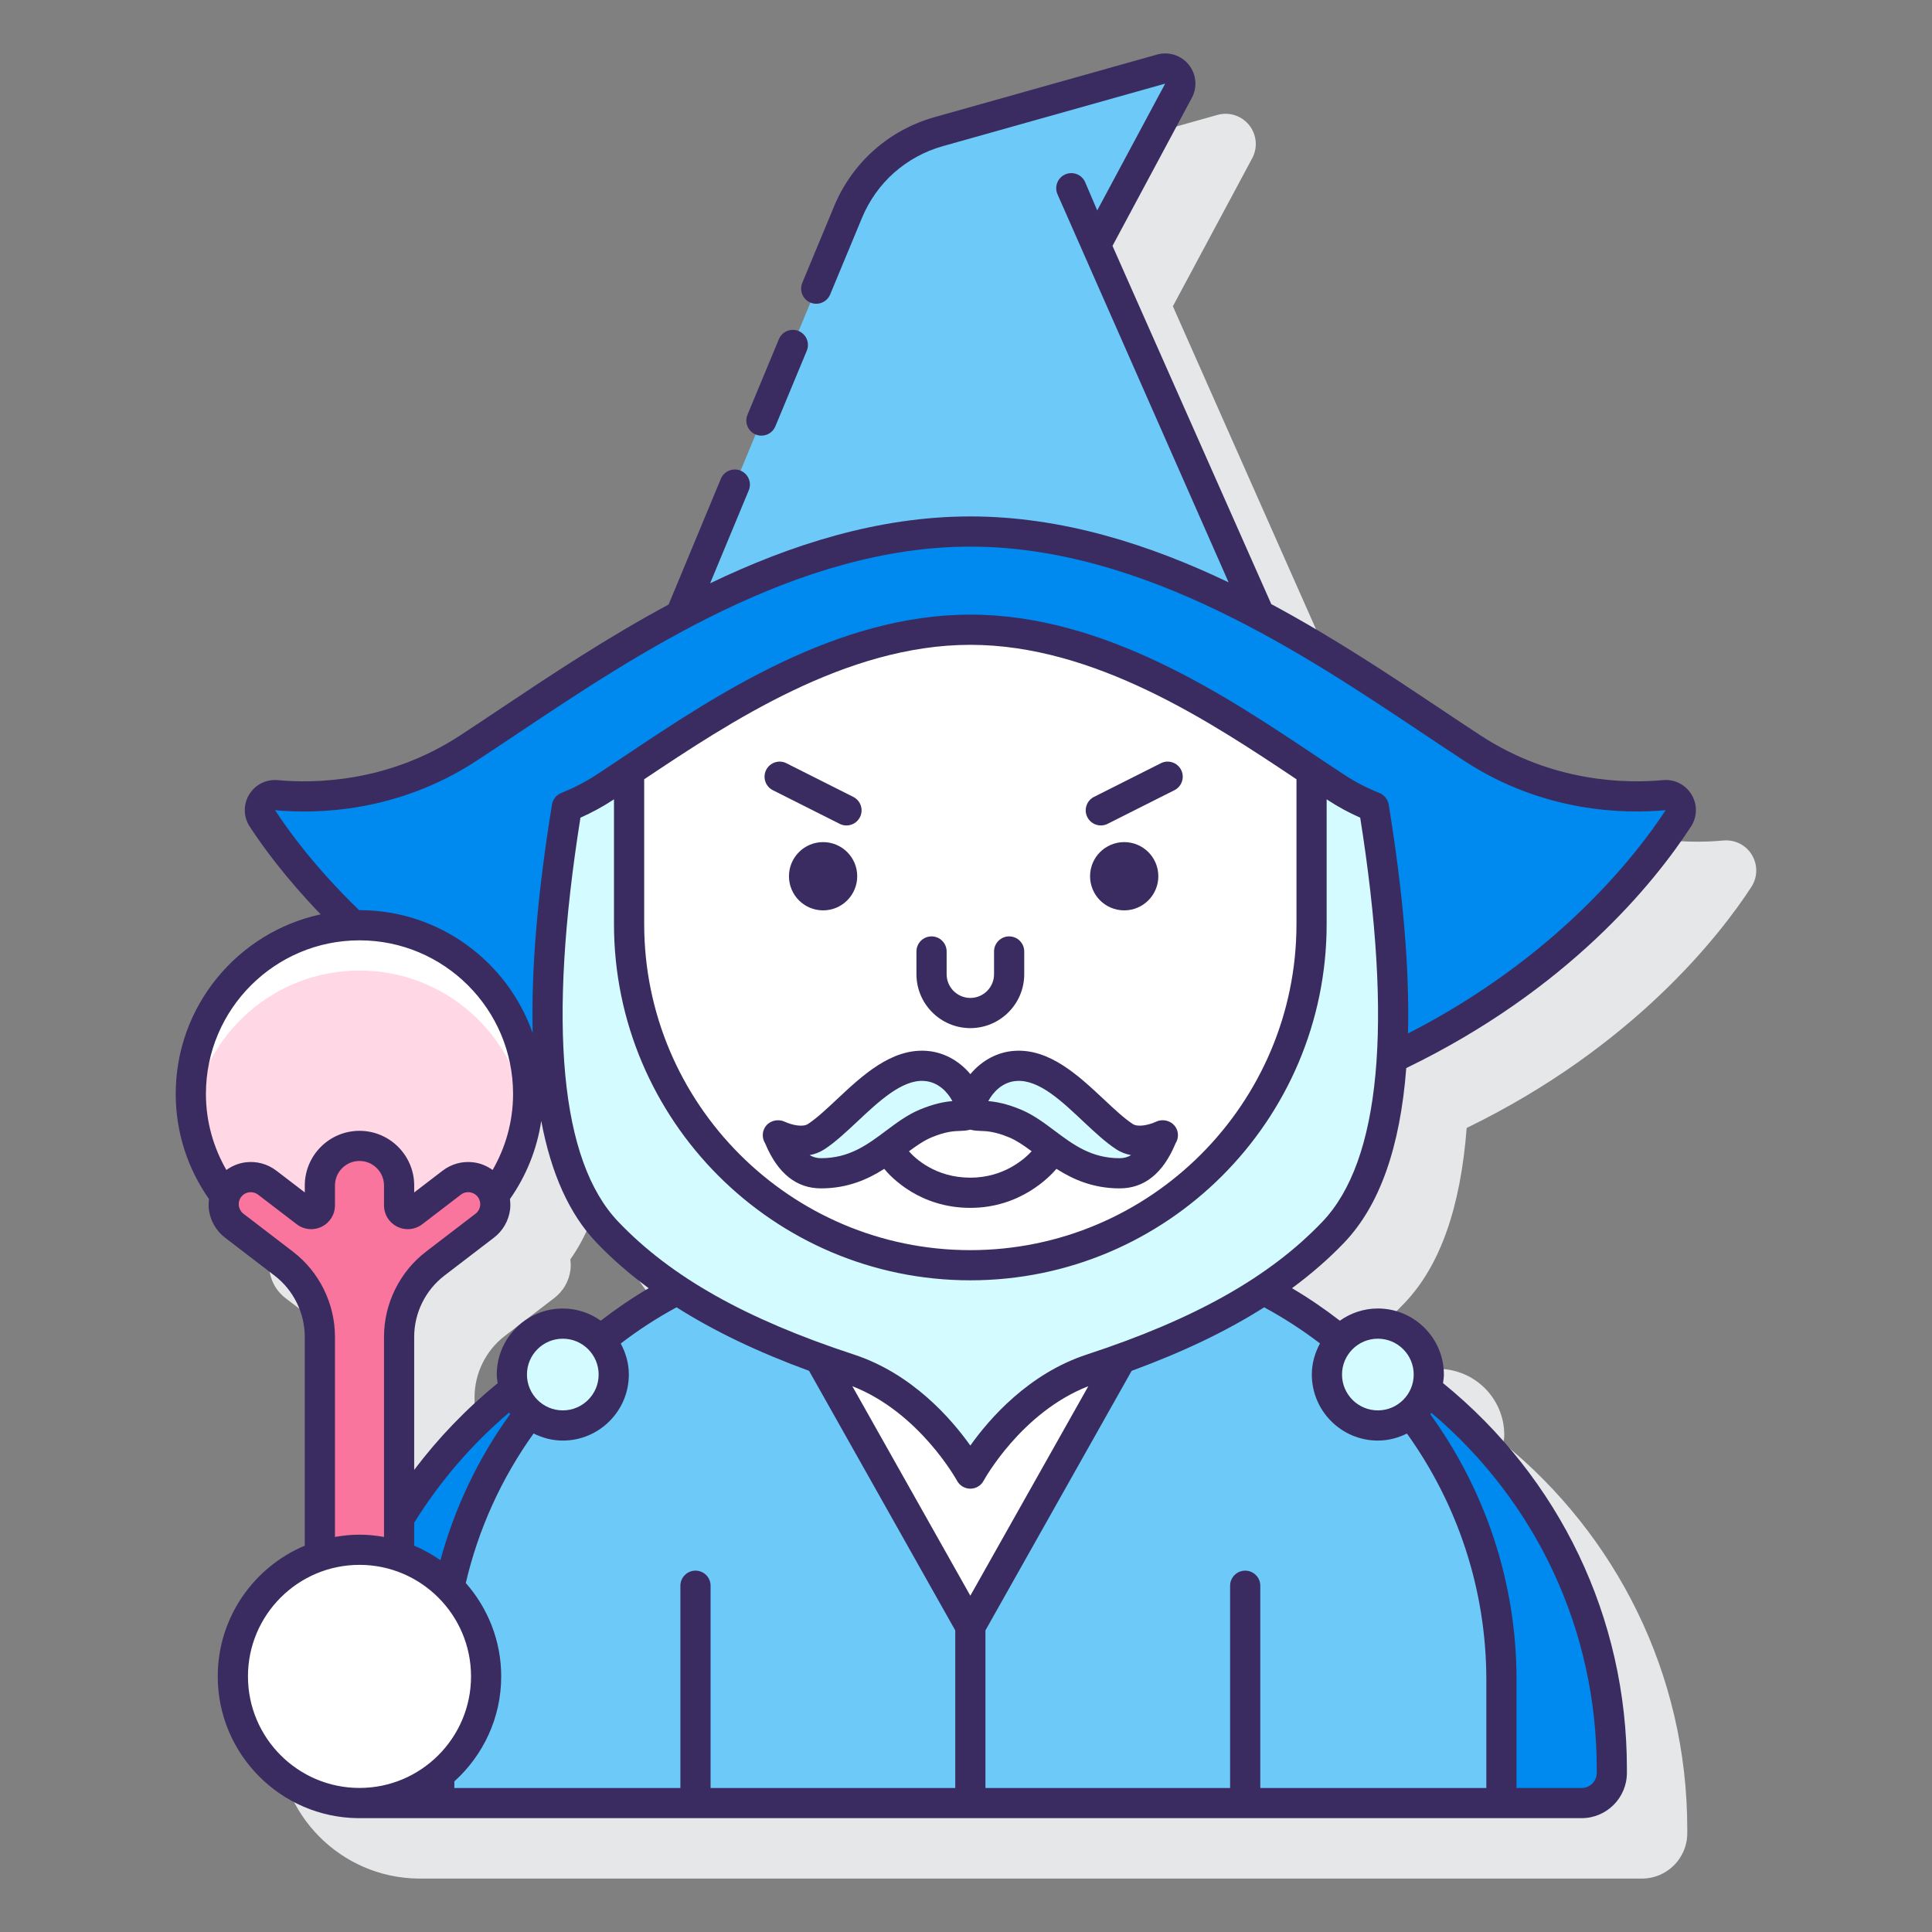 <svg id="Layer_1" enable-background="new 0 0 128 128" height="512" viewBox="0 0 128 128" width="512" xmlns="http://www.w3.org/2000/svg"><rect x="0" y="0" width="128" height="128" fill="#808080" stroke="none"/><g><g><path d="m89.59 89.354c1.28-.947 2.441-1.951 3.474-3.034 2.342-2.458 3.702-6.305 4.107-11.591 11.076-5.382 16.814-12.822 18.858-15.961.423-.649.438-1.463.04-2.125-.399-.662-1.123-1.027-1.9-.957-2.464.229-7.309.152-12.06-2.949-.883-.576-1.807-1.193-2.771-1.837-3.255-2.175-7.006-4.671-11.114-6.875l-10.518-23.734 5.256-9.807c.379-.708.299-1.571-.204-2.197-.504-.626-1.328-.889-2.101-.673l-14.732 4.143c-3.027.852-5.456 3.006-6.664 5.911l-10.964 26.385c-4.086 2.196-7.817 4.68-11.058 6.845-.964.645-1.89 1.263-2.773 1.839-4.751 3.101-9.599 3.178-12.06 2.949-.775-.07-1.501.294-1.9.957-.398.661-.383 1.475.04 2.124.864 1.328 2.393 3.427 4.7 5.812-5.482 1.184-9.604 6.065-9.604 11.895 0 2.592.821 4.993 2.207 6.969-.115.95.25 1.935 1.063 2.558l3.279 2.512c1.253.96 2.001 2.475 2.001 4.052v13.841c-3.383 1.421-5.766 4.767-5.766 8.661 0 5.135 4.144 9.324 9.263 9.393.033.001 81.097 0 81.097 0 1.654 0 3-1.346 3-3v-.295c0-10.299-4.754-19.506-12.18-25.551.023-.181.055-.359.055-.546 0-2.413-1.963-4.375-4.375-4.375-.87 0-1.676.262-2.358.701-.252-.12-.508-.232-.763-.345-.826-.609-1.686-1.173-2.575-1.695zm-45.944 2.039c-.682-.439-1.489-.701-2.358-.701-2.412 0-4.375 1.962-4.375 4.375 0 .187.032.365.055.546-2.063 1.68-3.921 3.603-5.527 5.727v-8.775c0-1.578.748-3.093 2.001-4.053l3.278-2.512c.594-.454.975-1.112 1.072-1.852.032-.239.022-.476-.006-.709 1.067-1.523 1.787-3.299 2.065-5.22.657 3.523 1.87 6.22 3.661 8.1 1.032 1.083 2.193 2.087 3.473 3.034-.889.522-1.749 1.086-2.577 1.694-.255.114-.51.226-.762.346z" fill="#e6e7e8"/></g><g><g><g><g><g><path d="m34.067 92.024c-7.467 5.845-12.28 14.922-12.28 25.14v.295c0 1.105.895 2 2 2h5.313v-8.173c0-6.65 2.238-12.774 5.996-17.671-.482-.416-.842-.963-1.029-1.591z" fill="#0089ef"/></g></g><g><g><path d="m94.508 92.024c-.187.628-.546 1.174-1.03 1.591 3.758 4.897 5.996 11.021 5.996 17.671v8.173h5.314c1.104 0 2-.895 2-2v-.295c0-10.218-4.813-19.295-12.28-25.14z" fill="#0089ef"/></g></g></g><g><path d="m64.288 35.216c6.855 0 13.345 2.435 19.16 5.523l-10.855-24.489 5.486-10.237c.416-.777-.303-1.674-1.152-1.435l-14.732 4.143c-2.714.763-4.929 2.728-6.011 5.332l-11.098 26.708c5.826-3.098 12.33-5.545 19.202-5.545z" fill="#6dc9f7"/></g><g><path d="m110.261 52.681c-2.707.252-7.739.13-12.699-3.107-8.23-5.371-20.09-14.359-33.275-14.359s-25.044 8.987-33.275 14.359c-4.959 3.237-9.992 3.359-12.699 3.107-.836-.078-1.388.836-.93 1.539 2.208 3.392 7.959 10.711 18.975 15.898-.332-5.25.312-11.225 1.197-16.652.812-.326 1.641-.736 2.468-1.276 6.001-3.917 14.649-10.47 24.263-10.47s18.261 6.553 24.263 10.47c.828.54 1.656.95 2.468 1.276.885 5.427 1.529 11.402 1.197 16.652 11.016-5.187 16.767-12.507 18.975-15.898.461-.703-.091-1.616-.928-1.539z" fill="#0089ef"/></g><g><path d="m83.707 85.446c-3.374 2.235-7.266 3.893-11.393 5.245-5.226 1.713-8.027 6.938-8.027 6.938s-2.801-5.225-8.027-6.938c-4.126-1.353-8.019-3.01-11.393-5.245-9.361 4.826-15.767 14.582-15.767 25.84v8.173h70.373v-8.173c.001-11.258-6.405-21.013-15.766-25.84z" fill="#6dc9f7"/></g><g><path d="m72.314 90.692c-5.226 1.713-8.027 6.938-8.027 6.938s-2.801-5.225-8.027-6.938c-.663-.217-1.318-.447-1.968-.68l9.995 17.745 9.995-17.745c-.65.233-1.304.462-1.968.68z" fill="#fff"/></g><g><path d="m64.288 41.721c-9.614 0-18.261 6.553-24.263 10.47-.828.54-1.656.95-2.468 1.276-1.686 10.339-2.535 22.693 2.679 28.163 4.148 4.352 9.838 7.034 16.026 9.062 5.226 1.713 8.027 6.938 8.027 6.938s2.801-5.225 8.027-6.938c6.187-2.028 11.878-4.71 16.026-9.062 5.214-5.47 4.365-17.824 2.679-28.163-.812-.326-1.641-.736-2.468-1.276-6.004-3.917-14.652-10.47-24.265-10.47z" fill="#d4fbff"/></g><g><path d="m64.288 83.825c12.486 0 22.608-10.122 22.608-22.608v-10.122c-5.886-3.93-13.842-9.374-22.608-9.374s-16.722 5.444-22.608 9.374v10.122c-.001 12.486 10.121 22.608 22.608 22.608z" fill="#fff"/></g><g fill="#d4fbff"><path d="m64.314 73.66c-.207-.553.812-2.904 2.973-3.042 2.757-.176 5.151 3.333 7.208 4.684 1.07.702 2.659-.157 2.541-.086-.111.067-.727 2.518-2.852 2.518-3.358 0-4.872-2.433-6.917-3.292-2.083-.875-2.746-.229-2.953-.782z"/><path d="m64.261 73.66c.207-.553-.812-2.904-2.973-3.042-2.757-.176-5.151 3.333-7.208 4.684-1.07.702-2.659-.157-2.541-.086.111.067.727 2.518 2.852 2.518 3.358 0 4.872-2.433 6.917-3.292 2.084-.875 2.746-.229 2.953-.782z"/></g><g fill="#d4fbff"><circle cx="37.288" cy="91.067" r="3.375"/><circle cx="91.288" cy="91.067" r="3.375"/></g><g><path d="m15.187 78.689c.603-.787 1.73-.937 2.518-.334l2.562 1.962c.379.29.926.02.926-.457v-1.318c0-1.449 1.175-2.624 2.624-2.624s2.624 1.175 2.624 2.624v1.318c0 .477.547.747.926.457l2.562-1.962c.787-.603 1.915-.454 2.518.334.124.162.208.339.269.522 1.421-1.874 2.275-4.204 2.275-6.737 0-6.171-5.003-11.174-11.174-11.174s-11.174 5.003-11.174 11.174c0 2.534.853 4.863 2.275 6.738.061-.184.146-.361.269-.523z" fill="#ffd7e5"/><g><path d="m23.817 64.3c5.661 0 10.327 4.214 11.062 9.674.066-.492.112-.99.112-1.5 0-6.171-5.003-11.174-11.174-11.174s-11.174 5.003-11.174 11.174c0 .51.046 1.008.112 1.5.735-5.461 5.401-9.674 11.062-9.674z" fill="#fff"/></g><path d="m32.447 78.689c-.603-.787-1.73-.937-2.518-.334l-2.562 1.962c-.379.29-.926.02-.926-.457v-1.318c0-1.449-1.175-2.624-2.624-2.624s-2.624 1.175-2.624 2.624v1.318c0 .477-.547.747-.926.457l-2.562-1.962c-.787-.603-1.915-.454-2.518.334-.603.787-.454 1.915.334 2.518l3.279 2.512c1.508 1.155 2.393 2.947 2.393 4.846v14.536c.826-.272 1.707-.425 2.624-.425s1.798.152 2.624.425v-14.536c0-1.9.884-3.691 2.393-4.846l3.279-2.512c.788-.604.937-1.731.334-2.518z" fill="#fa759e"/></g><g><circle cx="23.817" cy="111.066" fill="#fff" r="8.39"/><g fill="#3a2c60"><path d="m50.063 28.785c.126.052.256.077.384.077.392 0 .764-.232.924-.617l2.08-5.007c.212-.51-.03-1.095-.54-1.307-.512-.212-1.095.03-1.308.54l-2.08 5.007c-.212.51.03 1.095.54 1.307z"/><path d="m50.719 75.811c.82 1.939 2.056 2.922 3.673 2.922 1.768 0 3.097-.597 4.191-1.292.47.571 2.367 2.583 5.705 2.583 3.298 0 5.25-2.05 5.704-2.585 1.094.696 2.423 1.294 4.193 1.294 1.617 0 2.853-.983 3.673-2.922l.027-.063c.186-.293.215-.674.045-1-.245-.47-.841-.655-1.322-.438-.53.239-1.222.38-1.563.156-.574-.377-1.22-.983-1.904-1.624-1.685-1.58-3.599-3.37-5.916-3.222-1.129.072-2.171.629-2.936 1.545-.765-.917-1.807-1.473-2.936-1.545-2.319-.148-4.231 1.642-5.916 3.222-.685.641-1.33 1.247-1.904 1.624-.343.225-1.031.084-1.563-.156-.48-.215-1.076-.032-1.322.438-.17.326-.141.707.045 1zm13.568 2.213c-2.325 0-3.667-1.293-4.067-1.746.505-.373.991-.711 1.476-.915.973-.409 1.537-.426 1.949-.438.163-.005.398-.016.642-.083.244.067.479.078.642.083.412.013.977.03 1.95.438.482.203.967.539 1.47.911-.427.467-1.807 1.75-4.062 1.75zm3.064-6.408c1.501-.103 3.033 1.383 4.421 2.685.749.703 1.456 1.366 2.175 1.837.317.208.654.331.991.391-.215.129-.463.205-.754.205-1.88 0-3.064-.886-4.317-1.824-.689-.516-1.402-1.049-2.212-1.389-.96-.403-1.669-.526-2.178-.569.289-.549.911-1.275 1.874-1.336zm-12.722 4.522c.719-.472 1.426-1.135 2.175-1.837 1.387-1.302 2.962-2.791 4.421-2.685.964.062 1.585.787 1.874 1.335-.509.043-1.218.166-2.177.569-.811.34-1.523.874-2.213 1.389-1.253.938-2.438 1.824-4.317 1.824-.291 0-.539-.076-.753-.205.336-.06.673-.182.99-.39z"/><path d="m52.271 58.053c0 1.249 1.012 2.261 2.261 2.261s2.261-1.012 2.261-2.261-1.012-2.261-2.261-2.261c-1.248 0-2.261 1.012-2.261 2.261z"/><path d="m72.22 58.053c0 1.249 1.012 2.261 2.261 2.261s2.261-1.012 2.261-2.261-1.012-2.261-2.261-2.261-2.261 1.012-2.261 2.261z"/><path d="m64.287 68.116c1.969 0 3.571-1.602 3.571-3.571v-1.507c0-.552-.447-1-1-1s-1 .448-1 1v1.507c0 .866-.705 1.571-1.571 1.571s-1.57-.705-1.57-1.571v-1.507c0-.552-.447-1-1-1s-1 .448-1 1v1.507c0 1.969 1.602 3.571 3.57 3.571z"/><path d="m72.933 54.688c.151 0 .305-.034.448-.107l4.428-2.229c.494-.248.692-.849.444-1.343-.249-.494-.853-.693-1.343-.443l-4.428 2.229c-.494.248-.692.849-.444 1.343.176.349.529.55.895.55z"/><path d="m51.204 52.353 4.428 2.229c.144.073.297.107.448.107.366 0 .719-.201.895-.55.248-.494.05-1.095-.444-1.343l-4.428-2.229c-.491-.25-1.095-.05-1.343.443s-.05 1.095.444 1.343z"/><path d="m89.064 82.319c2.338-2.453 3.697-6.288 4.105-11.557 10.695-5.179 16.401-12.219 18.861-15.996.423-.65.438-1.464.038-2.125s-1.13-1.03-1.898-.955c-2.466.228-7.313.15-12.06-2.949-.883-.576-1.808-1.194-2.771-1.838-3.255-2.175-7.005-4.671-11.113-6.875l-10.52-23.734 5.255-9.805c.38-.708.301-1.57-.202-2.197s-1.33-.89-2.102-.674l-14.732 4.144c-3.028.852-5.458 3.006-6.665 5.911l-2.107 5.072c-.212.51.03 1.095.54 1.307.511.211 1.095-.03 1.308-.54l2.107-5.072c.97-2.336 2.924-4.068 5.358-4.753l14.731-4.143-4.503 8.401-.796-1.864c-.217-.509-.81-.743-1.313-.527-.508.217-.744.804-.527 1.312l11.34 25.719c-5.27-2.518-11.052-4.366-17.111-4.366-6.109 0-11.934 1.881-17.239 4.43l2.558-6.156c.212-.51-.03-1.095-.54-1.307-.511-.211-1.095.03-1.308.54l-3.462 8.331c-4.087 2.197-7.819 4.681-11.06 6.846-.964.644-1.889 1.262-2.771 1.838-4.749 3.099-9.593 3.178-12.059 2.949-.764-.07-1.499.293-1.899.955-.399.661-.385 1.476.038 2.125.84 1.291 2.378 3.402 4.701 5.812-5.482 1.183-9.604 6.064-9.604 11.895 0 2.592.818 4.992 2.205 6.966-.028.233-.038.469-.007.708.099.74.479 1.398 1.071 1.853l3.279 2.512c1.253.959 2.001 2.474 2.001 4.052v13.841c-3.383 1.421-5.765 4.767-5.765 8.66 0 5.147 4.164 9.344 9.299 9.393h81.061c1.654 0 3-1.346 3-3v-.295c0-9.97-4.437-19.233-12.182-25.529.025-.188.057-.374.057-.568 0-2.413-1.963-4.375-4.375-4.375-.939 0-1.804.303-2.517.809-1.005-.775-2.059-1.5-3.171-2.153 1.277-.945 2.436-1.947 3.466-3.028zm-1.448-1.38c-3.485 3.656-8.446 6.453-15.613 8.802-3.861 1.266-6.456 4.256-7.716 6.031-1.26-1.775-3.854-4.765-7.715-6.031-7.167-2.35-12.128-5.146-15.613-8.802-3.842-4.031-4.684-13.035-2.503-26.767.754-.333 1.45-.711 2.115-1.145.034-.022.073-.049.107-.071v8.26c0 13.018 10.591 23.608 23.608 23.608s23.608-10.591 23.608-23.608v-8.261c.035.023.074.049.108.072.666.436 1.362.813 2.115 1.146 2.183 13.731 1.341 22.735-2.501 26.766zm-23.329 24.78-7.817-13.879c4.437 1.73 6.911 6.216 6.936 6.263.175.324.513.526.881.526h.001c.368 0 .706-.203.88-.527.025-.047 2.481-4.527 6.937-6.263zm-35.108-2.35c-.542-.378-1.122-.705-1.738-.964v-1.519c1.681-2.707 3.782-5.174 6.285-7.295.023.032.051.059.075.091-2.102 2.911-3.671 6.187-4.622 9.687zm5.733-12.302c0-1.31 1.065-2.375 2.375-2.375s2.375 1.065 2.375 2.375-1.065 2.375-2.375 2.375-2.375-1.066-2.375-2.375zm4.89-3.569c-.713-.504-1.578-.806-2.515-.806-2.412 0-4.375 1.962-4.375 4.375 0 .198.033.387.058.578-2.098 1.708-3.942 3.637-5.529 5.738v-8.818c0-1.578.748-3.093 2.001-4.052l3.28-2.513c.593-.454.973-1.112 1.071-1.853.031-.239.021-.475-.007-.708 1.062-1.511 1.789-3.272 2.072-5.178.659 3.501 1.869 6.185 3.654 8.057 1.03 1.08 2.188 2.082 3.464 3.028-1.114.653-2.168 1.377-3.174 2.152zm2.877-35.868c5.651-3.775 13.367-8.909 21.608-8.909 8.242 0 15.958 5.133 21.608 8.908v9.588c0 11.915-9.693 21.608-21.608 21.608s-21.608-9.693-21.608-21.608zm-24.457 2.047c2.723.255 8.08.166 13.338-3.265.888-.58 1.818-1.202 2.789-1.85 7.797-5.21 18.477-12.347 29.938-12.347 11.463 0 22.143 7.136 29.94 12.347.97.648 1.9 1.27 2.788 1.85 5.257 3.431 10.611 3.519 13.338 3.263-1.83 2.81-7.064 9.676-17.069 14.795.104-4.235-.317-9.27-1.279-15.165-.057-.346-.29-.636-.615-.767-.836-.335-1.586-.723-2.293-1.186-.645-.42-1.318-.871-2.021-1.34-5.869-3.921-13.907-9.292-22.789-9.292-8.881 0-16.919 5.371-22.788 9.292-.703.47-1.377.92-2.021 1.341-.706.461-1.456.849-2.294 1.186-.324.13-.558.421-.614.767-.959 5.88-1.381 10.905-1.28 15.134-1.67-4.733-6.176-8.14-11.473-8.14-.008 0-.016.001-.024.001-2.841-2.745-4.647-5.205-5.571-6.624zm5.595 8.623c5.61 0 10.175 4.564 10.175 10.174 0 1.836-.499 3.553-1.355 5.04-.367-.262-.788-.443-1.248-.504-.744-.098-1.475.098-2.068.552l-1.879 1.44v-.458c0-1.998-1.626-3.624-3.625-3.624-1.998 0-3.624 1.626-3.624 3.624v.458l-1.88-1.44c-.593-.454-1.324-.65-2.067-.552-.46.061-.881.242-1.248.504-.856-1.487-1.355-3.204-1.355-5.04 0-5.61 4.563-10.174 10.174-10.174zm-4.409 20.624-3.279-2.512c-.169-.129-.277-.316-.305-.527s.027-.42.157-.589c.129-.168.316-.277.526-.305.215-.026.421.028.589.157l2.563 1.962c.479.369 1.114.428 1.655.162.542-.267.878-.809.878-1.413v-1.318c0-.896.729-1.624 1.624-1.624.896 0 1.625.729 1.625 1.624v1.318c0 .604.336 1.146.878 1.413.543.268 1.176.205 1.656-.162l2.561-1.962c.169-.13.373-.184.59-.157.21.028.397.136.526.305v.001c.13.168.186.377.157.588-.027.21-.136.398-.305.527l-3.279 2.512c-1.743 1.335-2.784 3.443-2.784 5.64v13.262c-.529-.093-1.07-.151-1.625-.151s-1.095.058-1.624.15v-13.261c.001-2.196-1.04-4.305-2.784-5.64zm-2.98 28.142c0-4.075 3.314-7.39 7.389-7.39s7.39 3.315 7.39 7.39-3.315 7.39-7.39 7.39-7.389-3.315-7.389-7.39zm13.674 6.956c1.901-1.719 3.104-4.197 3.104-6.956 0-2.371-.891-4.534-2.346-6.188.838-3.591 2.374-6.947 4.492-9.907.586.292 1.237.471 1.935.471 2.412 0 4.375-1.962 4.375-4.375 0-.747-.206-1.44-.537-2.056 1.157-.886 2.39-1.689 3.698-2.399 2.467 1.567 5.361 2.956 8.779 4.209l9.686 17.197v10.441h-16.21v-13.4c0-.552-.447-1-1-1s-1 .448-1 1v13.4h-14.976zm75.685-.858v.295c0 .551-.448 1-1 1h-4.313v-7.173c0-6.467-2.078-12.565-5.714-17.588.024-.032.053-.06.077-.093 6.966 5.902 10.95 14.412 10.95 23.559zm-14.5-28.472c1.31 0 2.375 1.065 2.375 2.375s-1.065 2.375-2.375 2.375-2.375-1.065-2.375-2.375 1.066-2.375 2.375-2.375zm-3.835.313c-.333.617-.54 1.312-.54 2.062 0 2.413 1.963 4.375 4.375 4.375.695 0 1.343-.178 1.927-.467 3.347 4.669 5.259 10.321 5.259 16.312v7.173h-14.975v-13.4c0-.552-.447-1-1-1s-1 .448-1 1v13.4h-16.211v-10.441l9.687-17.197c3.418-1.254 6.312-2.642 8.779-4.209 1.307.707 2.542 1.509 3.699 2.392z"/></g></g></g></g></g></svg>